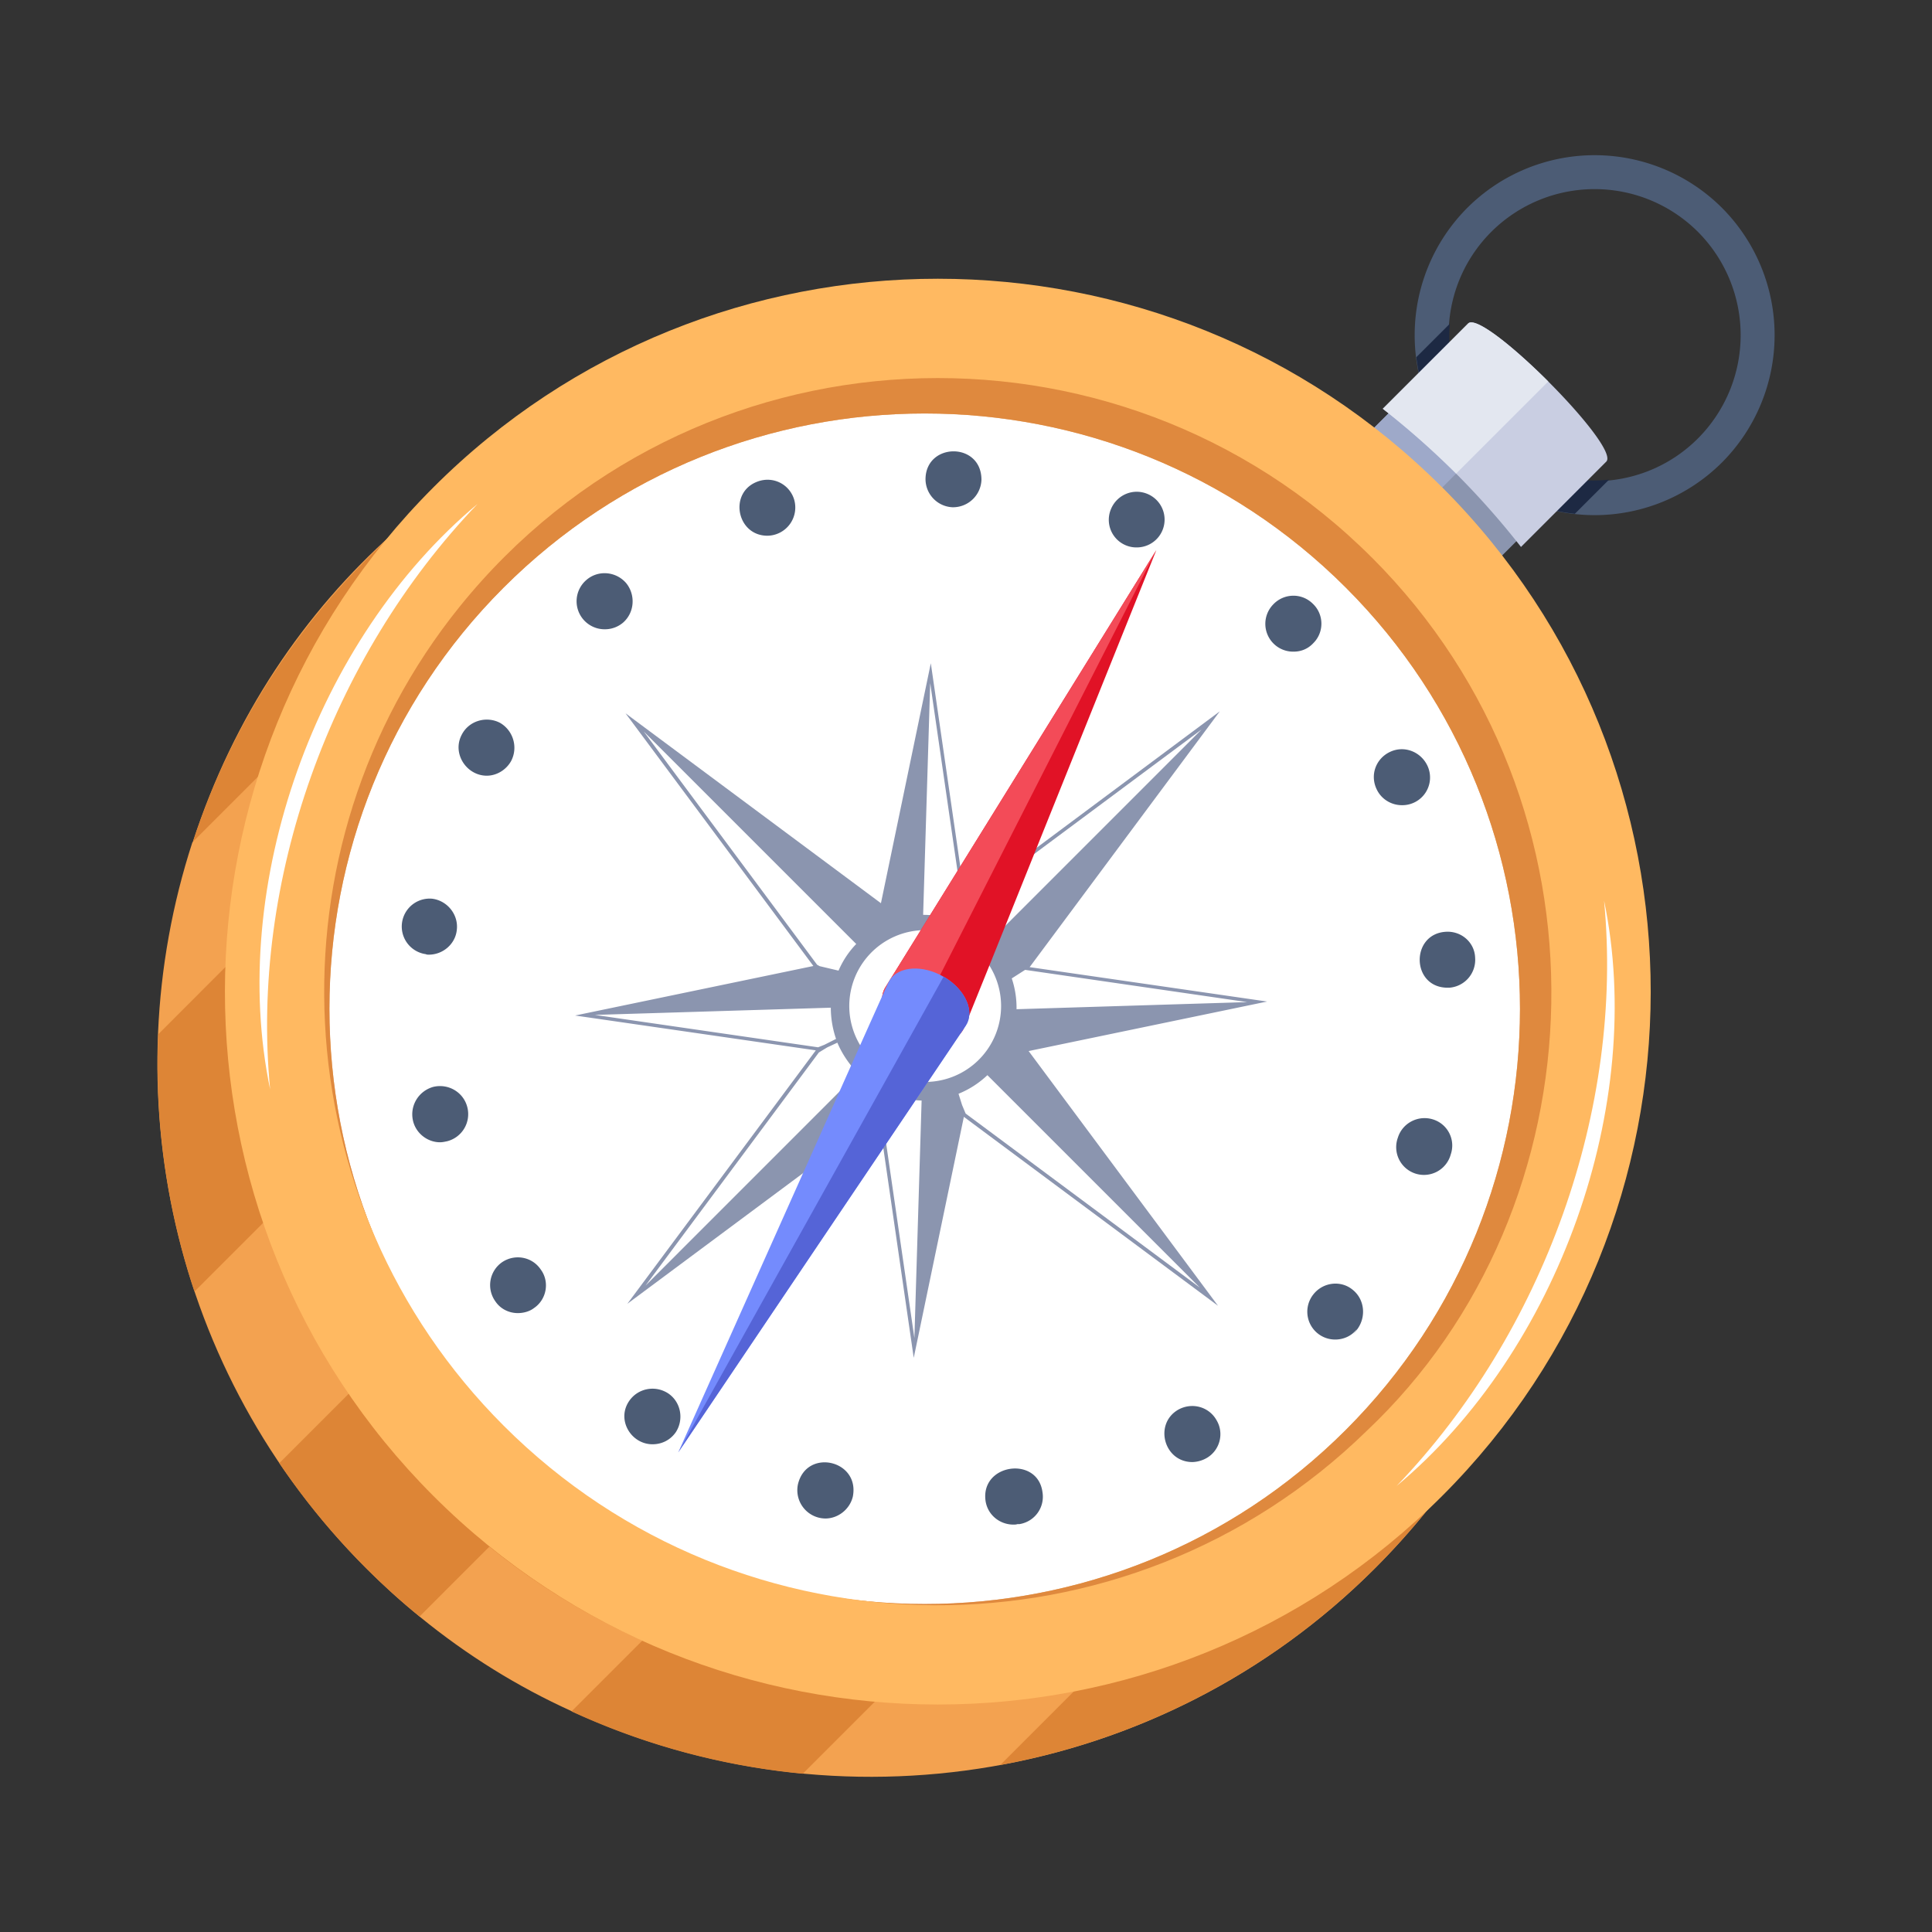 <svg viewBox="0 0 38 38" xmlns="http://www.w3.org/2000/svg"><rect x="0" y="0" width="38" height="38" fill="#333333" stroke="none"/><g><path d="M19.634 20.387a.898.898 0 0 1-1.268-1.268.898.898 0 0 1 1.268 1.268z" fill="#ffffff"></path><path d="M27.044 11.007c-7.392-7.406-20.04-4.33-23.25 5.55l-.01.01c-1.58 4.86-.44 10.42 3.42 14.28.33.33.68.65 1.05.95.93.76 1.93 1.38 2.99 1.86 5.21 2.41 11.56 1.43 15.8-2.81 5.73-5.73 5.23-14.61 0-19.84zm-.51 17.49c-.99 1.14-1.95 2.13-3.72 3.08-4.2 2.24-9.4 1.8-13.17-1.17-5.67-4.51-6.09-12.8-1.23-17.85.12-.16.46-.56.88-.97 4.7-4.71 12.36-4.71 17.07 0 4.67 4.67 4.68 12.2.17 16.91z" fill="#f3a250"></path><path d="m19.675 34.714 8.645-8.645 1.275 1.275a13.986 13.986 0 0 1-9.92 7.37zM18.034 32.643l-2.244 2.244c-1.56-.148-3.1-.558-4.549-1.226l3.906-3.905zM12.19 27.856l-3.936 3.937a13.246 13.246 0 0 1-1.055-.95 14.145 14.145 0 0 1-1.705-2.065l3.81-3.81zM8.195 21.034l-4.37 4.369a14.117 14.117 0 0 1-.713-5.06l2.196-2.197zM8.084 12.267l-4.29 4.29a13.984 13.984 0 0 1 3.85-5.97z" fill="#dd8536"></path><path d="M9.25 28.665c-5.036-5.035-5.099-13.26 0-18.357 8.198-8.199 22.152-2.263 22.154 9.195-.11 11.651-14.046 17.27-22.155 9.162z" fill="#ffffff"></path><path d="M28.86 9.096a3.546 3.546 0 0 1 0-5.008 3.546 3.546 0 0 1 5.009 0 3.546 3.546 0 0 1 0 5.008 3.546 3.546 0 0 1-5.01 0zm4.536-4.536a2.877 2.877 0 0 0-4.064 0c-1.12 1.12-1.12 2.943 0 4.064s2.944 1.12 4.064 0a2.877 2.877 0 0 0 0-4.064z" fill="#4c5c75"></path><path d="m28.516 6.368-.659.658a3.51 3.51 0 0 0 3.118 3.08l.674-.673a2.826 2.826 0 0 1-3.133-3.065z" fill="#1d2943"></path><path d="m30.075 10.396-.933.933a24.503 24.503 0 0 0-2.515-2.515l.933-.933c.162-.163 2.678 2.353 2.515 2.515z" fill="#8b95af"></path><path d="m28.939 9.016-1.01 1.01a24.893 24.893 0 0 0-1.302-1.212l.933-.933c.08-.082.75.506 1.379 1.135z" fill="#9ea9c9"></path><path d="m31.593 9.08-1.677 1.678a15.802 15.802 0 0 0-2.718-2.718l1.678-1.677c.29-.29 3.009 2.426 2.717 2.717z" fill="#c9cee2"></path><path d="M30.452 7.503 28.64 9.315a16.083 16.083 0 0 0-1.442-1.275l1.678-1.677c.145-.146.895.46 1.576 1.14z" fill="#e3e7f0"></path><path d="M8.565 29.464c-5.306-5.306-5.306-13.94 0-19.246s13.94-5.306 19.246 0 5.307 13.94 0 19.246-13.94 5.306-19.246 0zm17.906-17.906c-4.567-4.567-11.998-4.567-16.566 0s-4.567 11.999 0 16.566 11.999 4.567 16.566 0 4.567-11.999 0-16.566z" fill="#dd8536" opacity=".8"></path><path d="M8.565 29.464c-5.306-5.306-5.306-13.94 0-19.246s13.94-5.306 19.246 0 5.307 13.94 0 19.246-13.94 5.306-19.246 0zm17.906-17.906c-4.567-4.567-11.998-4.567-16.566 0s-4.567 11.999 0 16.566 11.999 4.567 16.566 0 4.567-11.999 0-16.566z" fill="#dd8536" opacity=".8"></path><path d="M28.365 9.585c-5.47-5.47-14.37-5.47-19.84 0-5.45 5.45-5.486 14.353 0 19.839 5.468 5.467 14.37 5.471 19.84 0 5.455-5.453 5.485-14.354 0-19.84zm-1.382 1.381c4.882 4.883 4.564 12.78-.107 17.183-4.717 4.602-12.297 4.565-16.969-.107-4.396-4.396-4.688-11.367-.87-16.105 4.539-5.63 12.91-6.007 17.946-.97z" fill="#ffb961"></path><path d="m23.957 25.683-3.725-5.01 4.691-.974-4.673-.677.005-.004 3.737-5.027-5.006 3.729-.678-4.675-.981 4.72-5.023-3.735L15.998 19l-4.687.974 4.735.685-3.707 4.985 4.946-3.677.687 4.74.986-4.74 4.999 3.716zm-.357-.357-4.607-3.424-.07-.167-.07-.222c.204-.083.398-.204.568-.366zm-3.437-6.25 4.368.634-4.537.14a1.809 1.809 0 0 0-.094-.606zm3.47-4.727-4.176 4.177a1.818 1.818 0 0 0-.567-.383l.12-.356zm-5.337-.914.635 4.374-.002.006-.132.283a2.032 2.032 0 0 0-.64-.104zm-5.635.952 4.18 4.18c-.152.157-.266.334-.348.524l-.372-.088-.05-.028zm3.43 6.212-4.39-.637 4.64-.142a1.9 1.9 0 0 0 .103.614l-.228.115zm-3.395 4.688 3.41-4.586.164-.1.2-.093c.087.21.233.43.404.6zm4.415-6.524a1.493 1.493 0 1 1 2.11 2.111 1.493 1.493 0 0 1-2.11-2.111zm.874 7.555-.635-4.374.012-.035.004-.002.227-.354c.173.059.354.088.534.093z" fill="#8b95af"></path><path d="m17.884 20.37-.026-.014c-.42-.235-.62-.653-.445-.935l5.33-8.6c-3.842 9.552-3.75 9.35-3.808 9.45-.17.275-.637.319-1.05.099z" fill="#e11226"></path><path d="m17.884 20.37-.026-.014c-.42-.235-.62-.653-.445-.935l5.33-8.6-4.859 9.549z" fill="#f34b58"></path><path d="m18.559 19.21.026.015c.41.251.594.677.408.952l-5.653 8.39c4.203-9.398 4.101-9.197 4.165-9.298.181-.268.65-.294 1.054-.058z" fill="#748bfd"></path><path d="m18.559 19.21.026.015c.41.251.594.677.408.952l-5.653 8.39 5.219-9.356z" fill="#5564d7"></path><path d="M31.55 17.714c.836 4.011-.902 8.86-4.08 11.513 2.891-3.016 4.475-7.415 4.08-11.513zM5.313 21.425c-.835-4.004.896-8.854 4.08-11.513-2.897 3.022-4.475 7.423-4.08 11.513z" fill="#ffffff"></path><path d="M19.384 29.517c-.097-.73 1.024-.885 1.12-.17.05.3-.15.58-.45.63h-.04c-.03.01-.06.01-.08.01-.27 0-.51-.19-.55-.47zm-3.69-.32c.168-.72 1.223-.48 1.08.24-.06.25-.29.43-.54.43a.557.557 0 0 1-.54-.67zm7.48-1.47c.27-.15.6-.06.75.2.16.26.07.6-.19.75a.6.6 0 0 1-.28.08c-.563 0-.762-.751-.28-1.03zm-10.8-.17c.17-.25.51-.32.77-.15.25.17.31.51.15.76-.11.16-.28.24-.46.24-.421 0-.712-.48-.46-.85zm13.46-2.1c.19-.24.54-.28.77-.09.24.19.27.54.09.78s0 0-.01 0c-.1.13-.26.2-.42.2a.547.547 0 0 1-.43-.89zm-16.09.14a.548.548 0 0 1 .13-.77c.25-.17.59-.11.76.14.18.24.12.59-.13.76-.09.07-.21.1-.32.1-.17 0-.34-.08-.44-.23zm17.75-3.22c.09-.29.4-.45.69-.36.29.09.45.4.35.69a.546.546 0 1 1-1.04-.33zm-19.37-.33c-.07-.3.11-.59.4-.67.3-.07.6.11.67.41a.55.55 0 0 1-.4.66c-.05.01-.09.02-.14.02-.24 0-.47-.17-.53-.42zm20.31-3.72c.31-.02.57.21.58.51a.55.55 0 0 1-.51.59h-.03c-.718 0-.735-1.054-.04-1.1zm-20.06.44a.549.549 0 0 1 .13-1.09c.3.04.52.32.48.62-.03.27-.27.48-.55.48-.02 0-.04 0-.06-.01zm18.7-3.25c-.13-.28-.01-.6.27-.73s.6 0 .73.27a.545.545 0 0 1-.5.78c-.21 0-.41-.12-.5-.32zm-17.99-1.07c.14-.27.48-.37.75-.23.26.15.36.48.22.75-.1.18-.29.29-.48.29-.397 0-.69-.438-.49-.81zm15.96-2.56c.21-.22.56-.23.78-.01.22.21.22.56.01.77-.11.12-.25.17-.39.17a.547.547 0 0 1-.4-.93zm-13.51-.48c.23-.2.58-.17.78.06.19.23.17.58-.06.78a.55.55 0 0 1-.36.13.551.551 0 0 1-.36-.97zm10.32-1.4c.12-.28.44-.41.72-.29a.547.547 0 0 1-.21 1.05.543.543 0 0 1-.51-.76zm-6.94-.54c.29-.1.6.05.7.34a.555.555 0 0 1-.52.73c-.611 0-.77-.867-.18-1.07zm3.82.51a.555.555 0 0 1-.53-.57c.023-.708 1.1-.714 1.1.03a.56.56 0 0 1-.55.54h-.02z" fill="#4c5c75"></path></g></svg>